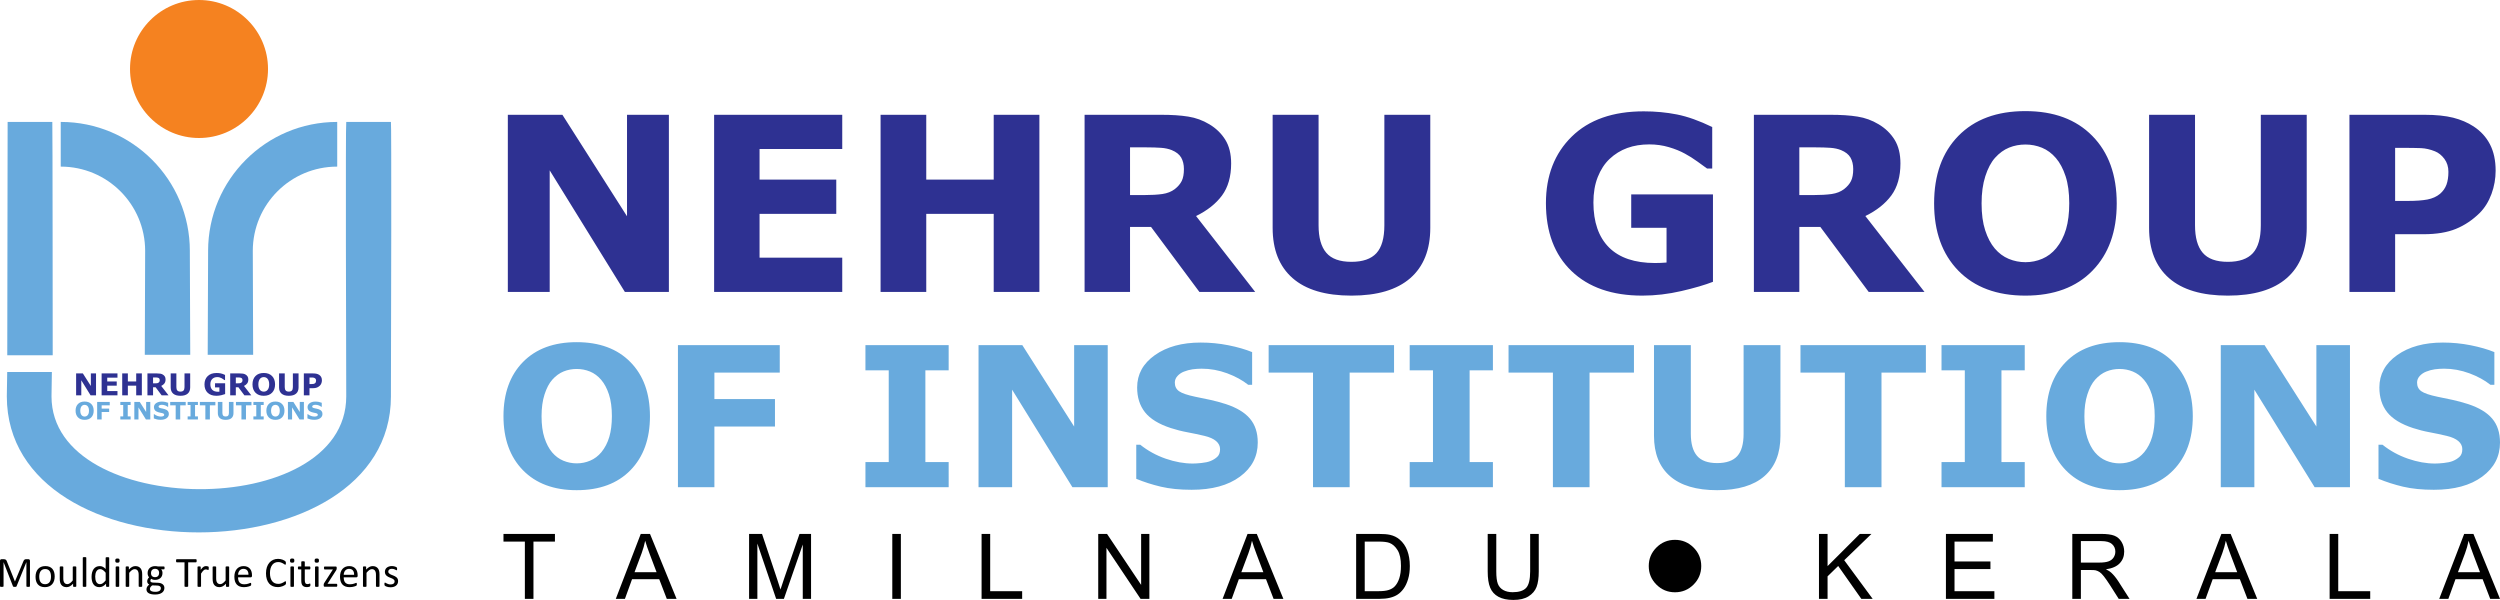 <?xml version="1.0" encoding="utf-8"?>
<!-- Generator: Adobe Illustrator 16.0.0, SVG Export Plug-In . SVG Version: 6.00 Build 0)  -->
<!DOCTYPE svg PUBLIC "-//W3C//DTD SVG 1.1//EN" "http://www.w3.org/Graphics/SVG/1.1/DTD/svg11.dtd">
<svg version="1.1" id="Layer_1" xmlns="http://www.w3.org/2000/svg" xmlns:xlink="http://www.w3.org/1999/xlink" x="0px" y="0px"
	 width="965.959px" height="231.808px" viewBox="0 0 965.959 231.808" enable-background="new 0 0 965.959 231.808"
	 xml:space="preserve">
<g>
	<defs>
		<rect id="SVGID_1_" width="965.959" height="231.808"/>
	</defs>
	<clipPath id="SVGID_2_">
		<use xlink:href="#SVGID_1_"  overflow="visible"/>
	</clipPath>
	<path clip-path="url(#SVGID_2_)" d="M153.817,224.516c0,0.382-0.071,0.723-0.212,1.02c-0.142,0.298-0.343,0.55-0.603,0.754
		c-0.257,0.205-0.568,0.359-0.928,0.464c-0.359,0.105-0.752,0.158-1.185,0.158c-0.263,0-0.518-0.021-0.759-0.062
		c-0.24-0.042-0.455-0.097-0.644-0.157c-0.193-0.063-0.354-0.131-0.487-0.198c-0.13-0.072-0.229-0.133-0.289-0.188
		c-0.062-0.058-0.104-0.134-0.133-0.231c-0.028-0.1-0.042-0.236-0.042-0.408c0-0.104,0.006-0.192,0.017-0.265
		c0.011-0.072,0.025-0.129,0.042-0.174s0.04-0.075,0.071-0.097c0.028-0.019,0.065-0.027,0.102-0.027
		c0.062,0,0.153,0.036,0.272,0.113c0.118,0.072,0.263,0.154,0.438,0.242c0.173,0.088,0.379,0.17,0.617,0.243
		c0.237,0.078,0.512,0.114,0.82,0.114c0.232,0,0.442-0.026,0.631-0.073c0.187-0.051,0.351-0.125,0.489-0.222
		c0.136-0.096,0.244-0.22,0.318-0.366c0.076-0.151,0.113-0.329,0.113-0.533c0-0.21-0.054-0.387-0.162-0.528
		c-0.107-0.145-0.251-0.271-0.427-0.383c-0.178-0.11-0.376-0.21-0.597-0.294c-0.22-0.085-0.45-0.175-0.685-0.269
		c-0.234-0.096-0.464-0.2-0.687-0.32c-0.223-0.119-0.424-0.262-0.6-0.436c-0.178-0.172-0.319-0.376-0.427-0.613
		c-0.107-0.238-0.161-0.521-0.161-0.854c0-0.291,0.057-0.571,0.17-0.841c0.113-0.268,0.283-0.504,0.509-0.705
		c0.226-0.2,0.509-0.361,0.849-0.482c0.339-0.121,0.738-0.186,1.191-0.186c0.198,0,0.396,0.018,0.596,0.053
		c0.199,0.03,0.377,0.072,0.538,0.124c0.161,0.048,0.297,0.103,0.41,0.161c0.114,0.057,0.198,0.108,0.258,0.153
		c0.056,0.044,0.096,0.082,0.116,0.116c0.02,0.033,0.034,0.07,0.042,0.112c0.009,0.04,0.014,0.091,0.023,0.152
		c0.008,0.06,0.014,0.137,0.014,0.225c0,0.094-0.006,0.175-0.014,0.243c-0.009,0.07-0.02,0.127-0.04,0.17
		c-0.02,0.045-0.042,0.075-0.071,0.097c-0.028,0.019-0.059,0.027-0.09,0.027c-0.051,0-0.122-0.027-0.218-0.091
		c-0.093-0.059-0.215-0.125-0.362-0.195c-0.15-0.066-0.325-0.133-0.529-0.194c-0.201-0.06-0.43-0.092-0.69-0.092
		c-0.232,0-0.436,0.026-0.614,0.08c-0.176,0.054-0.323,0.127-0.436,0.224c-0.113,0.095-0.198,0.212-0.258,0.345
		c-0.056,0.134-0.084,0.275-0.084,0.431c0,0.215,0.054,0.396,0.164,0.543c0.11,0.146,0.254,0.273,0.433,0.385
		c0.175,0.11,0.376,0.21,0.602,0.299c0.229,0.088,0.459,0.18,0.693,0.272c0.235,0.097,0.467,0.201,0.696,0.316
		c0.23,0.117,0.433,0.254,0.611,0.421c0.176,0.167,0.317,0.365,0.425,0.598C153.76,223.918,153.817,224.198,153.817,224.516"/>
	<path clip-path="url(#SVGID_2_)" d="M110.5,225.206c0,0.087-0.003,0.163-0.009,0.229c-0.006,0.065-0.014,0.125-0.028,0.171
		c-0.014,0.052-0.031,0.097-0.053,0.134c-0.023,0.037-0.062,0.087-0.115,0.14c-0.056,0.056-0.172,0.138-0.346,0.25
		c-0.177,0.113-0.393,0.224-0.654,0.332c-0.261,0.104-0.559,0.196-0.896,0.268c-0.337,0.077-0.708,0.113-1.106,0.113
		c-0.694,0-1.317-0.116-1.873-0.345c-0.556-0.23-1.03-0.57-1.424-1.021c-0.39-0.452-0.693-1.005-0.904-1.668
		c-0.21-0.66-0.317-1.42-0.317-2.283c0-0.882,0.115-1.668,0.342-2.359s0.548-1.275,0.958-1.756c0.413-0.48,0.904-0.847,1.477-1.1
		c0.573-0.252,1.208-0.378,1.904-0.378c0.309,0,0.606,0.029,0.898,0.087c0.29,0.058,0.559,0.128,0.806,0.218
		c0.247,0.089,0.466,0.19,0.657,0.306c0.191,0.115,0.326,0.211,0.399,0.283c0.073,0.071,0.123,0.13,0.143,0.169
		c0.023,0.039,0.042,0.084,0.054,0.135c0.014,0.053,0.025,0.115,0.033,0.184c0.009,0.074,0.015,0.158,0.015,0.258
		c0,0.108-0.006,0.2-0.017,0.279c-0.012,0.076-0.029,0.141-0.051,0.194c-0.022,0.051-0.048,0.09-0.079,0.115
		c-0.031,0.022-0.067,0.037-0.109,0.037c-0.079,0-0.185-0.055-0.323-0.16c-0.135-0.107-0.312-0.227-0.531-0.354
		c-0.216-0.129-0.477-0.248-0.789-0.354c-0.309-0.106-0.679-0.16-1.115-0.16c-0.471,0-0.901,0.093-1.286,0.284
		c-0.387,0.187-0.718,0.465-0.991,0.833c-0.275,0.366-0.489,0.816-0.637,1.345c-0.152,0.528-0.228,1.135-0.228,1.815
		c0,0.673,0.073,1.271,0.219,1.786c0.143,0.521,0.354,0.952,0.624,1.303c0.272,0.348,0.606,0.61,0.999,0.788
		c0.396,0.18,0.842,0.27,1.342,0.27c0.422,0,0.792-0.053,1.107-0.158c0.314-0.103,0.584-0.221,0.805-0.35
		c0.222-0.13,0.405-0.245,0.548-0.351c0.143-0.102,0.256-0.155,0.337-0.155c0.039,0,0.07,0.009,0.099,0.024
		c0.028,0.018,0.05,0.047,0.067,0.097c0.014,0.045,0.028,0.109,0.036,0.192C110.497,224.975,110.5,225.08,110.5,225.206
		 M95.999,222.081c0.017-0.713-0.14-1.275-0.474-1.681c-0.332-0.405-0.823-0.607-1.475-0.607c-0.337,0-0.629,0.063-0.881,0.188
		c-0.253,0.124-0.463,0.292-0.632,0.5c-0.171,0.208-0.303,0.454-0.396,0.729c-0.093,0.278-0.146,0.565-0.158,0.87H95.999z
		 M97.364,222.48c0,0.214-0.054,0.37-0.16,0.459c-0.107,0.089-0.228,0.136-0.365,0.136h-4.856c0,0.413,0.043,0.779,0.124,1.11
		c0.082,0.33,0.22,0.61,0.413,0.847c0.191,0.235,0.441,0.419,0.747,0.545c0.309,0.126,0.682,0.188,1.129,0.188
		c0.351,0,0.662-0.029,0.938-0.087c0.272-0.056,0.511-0.121,0.71-0.195c0.2-0.068,0.365-0.133,0.494-0.189
		c0.129-0.06,0.225-0.087,0.292-0.087c0.037,0,0.073,0.009,0.102,0.027c0.03,0.021,0.053,0.049,0.069,0.089
		c0.018,0.037,0.031,0.092,0.04,0.157c0.006,0.069,0.011,0.153,0.011,0.25c0,0.074-0.002,0.137-0.008,0.188
		c-0.006,0.053-0.012,0.098-0.02,0.14c-0.008,0.042-0.023,0.079-0.042,0.112c-0.02,0.032-0.045,0.063-0.073,0.093
		c-0.031,0.031-0.121,0.082-0.27,0.149c-0.146,0.065-0.34,0.135-0.575,0.2c-0.236,0.066-0.508,0.124-0.817,0.179
		c-0.309,0.05-0.641,0.079-0.992,0.079c-0.609,0-1.143-0.088-1.6-0.258c-0.458-0.171-0.842-0.424-1.157-0.758
		c-0.311-0.334-0.547-0.752-0.708-1.257c-0.157-0.505-0.238-1.092-0.238-1.76c0-0.635,0.084-1.208,0.247-1.716
		c0.165-0.506,0.402-0.938,0.713-1.292c0.309-0.354,0.683-0.623,1.123-0.814c0.438-0.188,0.93-0.285,1.472-0.285
		c0.581,0,1.075,0.095,1.485,0.282c0.407,0.186,0.744,0.438,1.008,0.753c0.264,0.314,0.455,0.686,0.579,1.109
		c0.123,0.426,0.185,0.878,0.185,1.359V222.48z M88.539,226.505c0,0.043-0.009,0.082-0.029,0.11
		c-0.019,0.028-0.053,0.056-0.104,0.077c-0.047,0.023-0.112,0.039-0.193,0.052c-0.079,0.011-0.177,0.017-0.292,0.017
		c-0.127,0-0.228-0.006-0.31-0.017c-0.078-0.013-0.14-0.028-0.187-0.052c-0.048-0.021-0.079-0.049-0.096-0.077
		c-0.014-0.028-0.023-0.067-0.023-0.11v-0.981c-0.423,0.469-0.839,0.808-1.252,1.021c-0.409,0.216-0.828,0.323-1.249,0.323
		c-0.494,0-0.91-0.085-1.247-0.247c-0.337-0.166-0.609-0.39-0.817-0.671c-0.211-0.284-0.359-0.613-0.45-0.989
		c-0.089-0.373-0.134-0.831-0.134-1.367v-4.493c0-0.045,0.008-0.083,0.028-0.111s0.056-0.058,0.109-0.082
		c0.057-0.025,0.127-0.039,0.217-0.049c0.087-0.008,0.197-0.014,0.328-0.014c0.132,0,0.242,0.006,0.329,0.014
		c0.087,0.01,0.157,0.023,0.21,0.049c0.051,0.024,0.087,0.054,0.11,0.082s0.034,0.066,0.034,0.111v4.311
		c0,0.433,0.031,0.779,0.095,1.042c0.062,0.261,0.157,0.481,0.286,0.665c0.13,0.186,0.292,0.324,0.489,0.427
		c0.199,0.103,0.429,0.155,0.693,0.155c0.34,0,0.677-0.121,1.014-0.363c0.34-0.241,0.697-0.595,1.076-1.063v-5.174
		c0-0.045,0.008-0.083,0.028-0.111c0.019-0.028,0.056-0.058,0.112-0.082c0.054-0.025,0.124-0.039,0.208-0.049
		c0.084-0.008,0.196-0.014,0.334-0.014c0.132,0,0.241,0.006,0.329,0.014c0.086,0.01,0.157,0.023,0.205,0.049
		c0.05,0.024,0.086,0.054,0.112,0.082c0.025,0.028,0.037,0.066,0.037,0.111V226.505z M80.648,219.587
		c0,0.12-0.003,0.221-0.008,0.303c-0.006,0.084-0.018,0.149-0.031,0.194c-0.017,0.047-0.04,0.081-0.062,0.104
		c-0.025,0.027-0.059,0.037-0.104,0.037s-0.098-0.01-0.16-0.037c-0.064-0.023-0.135-0.046-0.214-0.071
		c-0.081-0.025-0.168-0.049-0.266-0.07c-0.101-0.023-0.208-0.034-0.323-0.034c-0.138,0-0.27,0.029-0.402,0.084
		c-0.132,0.053-0.272,0.145-0.415,0.271c-0.146,0.126-0.298,0.294-0.458,0.502c-0.157,0.208-0.334,0.463-0.525,0.764v4.871
		c0,0.043-0.011,0.082-0.033,0.11c-0.023,0.028-0.06,0.056-0.107,0.077c-0.051,0.023-0.118,0.039-0.206,0.052
		c-0.089,0.011-0.201,0.017-0.339,0.017c-0.129,0-0.239-0.006-0.329-0.017c-0.087-0.013-0.157-0.028-0.208-0.052
		c-0.053-0.021-0.089-0.049-0.106-0.077c-0.02-0.028-0.031-0.067-0.031-0.11v-7.404c0-0.045,0.009-0.083,0.025-0.111
		c0.017-0.028,0.051-0.058,0.098-0.082c0.051-0.025,0.113-0.039,0.191-0.049c0.076-0.008,0.177-0.014,0.304-0.014
		c0.12,0,0.221,0.006,0.3,0.014c0.079,0.01,0.141,0.023,0.185,0.049c0.042,0.024,0.076,0.054,0.096,0.082
		c0.017,0.028,0.028,0.066,0.028,0.111v1.078c0.202-0.298,0.393-0.539,0.57-0.724c0.18-0.188,0.348-0.335,0.508-0.441
		c0.158-0.106,0.315-0.18,0.472-0.222c0.157-0.039,0.315-0.063,0.472-0.063c0.073,0,0.154,0.006,0.244,0.016
		c0.09,0.009,0.186,0.022,0.283,0.045c0.099,0.021,0.189,0.045,0.268,0.073c0.081,0.027,0.137,0.056,0.168,0.08
		c0.034,0.029,0.056,0.055,0.067,0.078c0.011,0.027,0.02,0.058,0.028,0.098c0.009,0.039,0.014,0.095,0.017,0.168
		C80.648,219.358,80.648,219.46,80.648,219.587 M75.984,216.675c0,0.103-0.005,0.194-0.017,0.268
		c-0.011,0.079-0.028,0.143-0.053,0.188c-0.025,0.047-0.056,0.081-0.09,0.103c-0.037,0.023-0.076,0.034-0.12,0.034H72.71v9.23
		c0,0.042-0.011,0.082-0.034,0.113c-0.022,0.033-0.059,0.061-0.115,0.079c-0.053,0.021-0.126,0.035-0.216,0.05
		c-0.093,0.014-0.205,0.021-0.342,0.021c-0.132,0-0.245-0.008-0.338-0.021c-0.092-0.015-0.168-0.028-0.221-0.05
		c-0.057-0.019-0.093-0.046-0.115-0.079c-0.023-0.031-0.034-0.071-0.034-0.113v-9.23h-2.993c-0.045,0-0.084-0.011-0.121-0.034
		c-0.037-0.021-0.065-0.056-0.087-0.103c-0.02-0.045-0.04-0.108-0.053-0.188c-0.015-0.073-0.02-0.165-0.02-0.268
		c0-0.104,0.005-0.198,0.02-0.277c0.013-0.081,0.033-0.144,0.053-0.191c0.022-0.051,0.05-0.084,0.087-0.107
		c0.037-0.021,0.076-0.035,0.121-0.035h7.402c0.044,0,0.083,0.014,0.12,0.035c0.034,0.023,0.065,0.057,0.09,0.107
		c0.025,0.048,0.042,0.11,0.053,0.191C75.979,216.477,75.984,216.572,75.984,216.675 M62.166,227.252
		c0-0.318-0.132-0.563-0.39-0.735c-0.261-0.172-0.615-0.264-1.059-0.274l-1.917-0.065c-0.174,0.134-0.318,0.266-0.43,0.389
		c-0.113,0.124-0.203,0.242-0.27,0.355c-0.064,0.113-0.109,0.222-0.135,0.331c-0.025,0.108-0.036,0.222-0.036,0.337
		c0,0.357,0.18,0.629,0.542,0.811c0.362,0.185,0.868,0.276,1.513,0.276c0.413,0,0.755-0.039,1.034-0.118
		c0.278-0.082,0.5-0.185,0.671-0.316c0.168-0.134,0.292-0.284,0.365-0.452C62.127,227.618,62.166,227.44,62.166,227.252
		 M61.484,221.387c0-0.503-0.141-0.896-0.416-1.18c-0.278-0.284-0.671-0.424-1.182-0.424c-0.264,0-0.492,0.045-0.685,0.132
		c-0.197,0.087-0.357,0.208-0.486,0.36c-0.129,0.156-0.225,0.332-0.289,0.532c-0.062,0.2-0.095,0.41-0.095,0.628
		c0,0.49,0.14,0.874,0.415,1.153c0.278,0.28,0.665,0.42,1.165,0.42c0.27,0,0.503-0.042,0.7-0.128
		c0.196-0.085,0.359-0.203,0.488-0.355c0.129-0.147,0.225-0.321,0.289-0.521C61.45,221.808,61.484,221.602,61.484,221.387
		 M63.604,219.437c0,0.194-0.025,0.331-0.076,0.416c-0.053,0.084-0.121,0.128-0.202,0.128h-1.062
		c0.191,0.198,0.326,0.413,0.402,0.653c0.078,0.239,0.115,0.488,0.115,0.747c0,0.427-0.067,0.805-0.205,1.134
		c-0.137,0.329-0.331,0.607-0.587,0.834c-0.255,0.229-0.558,0.402-0.91,0.523c-0.351,0.12-0.741,0.182-1.168,0.182
		c-0.3,0-0.59-0.039-0.859-0.121c-0.272-0.079-0.483-0.179-0.629-0.3c-0.098,0.097-0.18,0.211-0.244,0.337
		c-0.062,0.126-0.093,0.273-0.093,0.438c0,0.19,0.088,0.351,0.267,0.477c0.176,0.126,0.415,0.194,0.71,0.205l1.935,0.082
		c0.368,0.011,0.705,0.061,1.011,0.151c0.306,0.093,0.572,0.22,0.797,0.388s0.401,0.374,0.528,0.617
		c0.127,0.245,0.188,0.527,0.188,0.851c0,0.339-0.07,0.663-0.213,0.971s-0.362,0.576-0.654,0.811
		c-0.295,0.231-0.668,0.418-1.123,0.553c-0.456,0.131-0.992,0.199-1.612,0.199c-0.599,0-1.106-0.05-1.528-0.152
		c-0.418-0.101-0.764-0.237-1.03-0.416c-0.27-0.173-0.464-0.384-0.584-0.628c-0.121-0.245-0.183-0.508-0.183-0.794
		c0-0.18,0.023-0.356,0.067-0.525c0.043-0.173,0.11-0.331,0.2-0.485c0.092-0.155,0.205-0.301,0.34-0.442
		c0.132-0.14,0.289-0.276,0.463-0.416c-0.27-0.136-0.466-0.308-0.595-0.516c-0.129-0.207-0.194-0.437-0.194-0.677
		c0-0.333,0.067-0.633,0.205-0.896c0.138-0.264,0.308-0.5,0.511-0.708c-0.171-0.203-0.306-0.432-0.404-0.685
		c-0.099-0.255-0.149-0.564-0.149-0.926c0-0.424,0.073-0.803,0.216-1.137c0.14-0.334,0.34-0.617,0.592-0.847
		c0.25-0.231,0.554-0.407,0.907-0.531c0.354-0.123,0.742-0.185,1.157-0.185c0.225,0,0.435,0.011,0.629,0.036
		c0.194,0.025,0.377,0.059,0.548,0.104h2.238c0.092,0,0.163,0.044,0.208,0.133C63.581,219.113,63.604,219.252,63.604,219.437
		 M54.944,226.505c0,0.043-0.011,0.082-0.034,0.11c-0.022,0.028-0.056,0.056-0.106,0.077c-0.051,0.023-0.118,0.039-0.205,0.052
		c-0.09,0.011-0.2,0.017-0.329,0.017c-0.137,0-0.25-0.006-0.34-0.017c-0.087-0.013-0.154-0.028-0.205-0.052
		c-0.048-0.021-0.084-0.049-0.106-0.077c-0.023-0.028-0.034-0.067-0.034-0.11v-4.335c0-0.424-0.031-0.764-0.098-1.021
		c-0.065-0.257-0.16-0.479-0.287-0.669c-0.126-0.184-0.289-0.328-0.492-0.425c-0.199-0.099-0.429-0.148-0.693-0.148
		c-0.339,0-0.679,0.119-1.019,0.36c-0.343,0.242-0.699,0.597-1.07,1.063v5.175c0,0.043-0.012,0.082-0.034,0.11
		s-0.058,0.056-0.106,0.077c-0.051,0.023-0.118,0.039-0.205,0.052c-0.09,0.011-0.203,0.017-0.34,0.017
		c-0.129,0-0.239-0.006-0.329-0.017c-0.087-0.013-0.157-0.028-0.207-0.052c-0.054-0.021-0.09-0.049-0.107-0.077
		c-0.02-0.028-0.031-0.067-0.031-0.11v-7.404c0-0.045,0.008-0.083,0.025-0.111s0.051-0.058,0.099-0.082
		c0.05-0.025,0.112-0.039,0.191-0.049c0.075-0.008,0.176-0.014,0.303-0.014c0.121,0,0.222,0.006,0.3,0.014
		c0.079,0.01,0.141,0.023,0.186,0.049c0.042,0.024,0.075,0.054,0.095,0.082c0.017,0.028,0.028,0.066,0.028,0.111v0.98
		c0.415-0.466,0.831-0.811,1.247-1.025c0.413-0.216,0.831-0.327,1.252-0.327c0.494,0,0.91,0.085,1.247,0.253
		c0.337,0.165,0.612,0.392,0.82,0.668c0.208,0.282,0.356,0.61,0.446,0.984c0.093,0.376,0.138,0.828,0.138,1.354V226.505z
		 M46.214,216.599c0,0.32-0.059,0.536-0.18,0.651s-0.342,0.172-0.665,0.172c-0.32,0-0.537-0.057-0.654-0.169
		c-0.118-0.112-0.178-0.323-0.178-0.637c0-0.318,0.06-0.534,0.18-0.649c0.121-0.116,0.343-0.174,0.666-0.174
		c0.32,0,0.536,0.056,0.654,0.169C46.155,216.075,46.214,216.288,46.214,216.599 M46.06,226.505c0,0.043-0.012,0.082-0.034,0.11
		s-0.059,0.056-0.107,0.077c-0.05,0.023-0.118,0.039-0.205,0.052c-0.09,0.011-0.202,0.017-0.34,0.017
		c-0.129,0-0.238-0.006-0.328-0.017c-0.087-0.013-0.158-0.028-0.208-0.052c-0.053-0.021-0.09-0.049-0.107-0.077
		c-0.02-0.028-0.031-0.067-0.031-0.11v-7.404c0-0.04,0.011-0.074,0.031-0.106c0.017-0.033,0.054-0.063,0.107-0.081
		c0.05-0.023,0.121-0.04,0.208-0.051c0.09-0.012,0.199-0.018,0.328-0.018c0.138,0,0.25,0.006,0.34,0.018
		c0.087,0.011,0.155,0.027,0.205,0.051c0.048,0.019,0.085,0.048,0.107,0.081c0.022,0.032,0.034,0.066,0.034,0.106V226.505z
		 M40.829,221.297c-0.369-0.455-0.725-0.801-1.067-1.039c-0.344-0.24-0.7-0.361-1.073-0.361c-0.346,0-0.641,0.084-0.879,0.247
		c-0.242,0.166-0.438,0.382-0.59,0.653c-0.152,0.266-0.261,0.573-0.328,0.913c-0.07,0.339-0.104,0.684-0.104,1.036
		c0,0.373,0.028,0.736,0.087,1.095c0.056,0.353,0.157,0.671,0.3,0.949c0.143,0.276,0.332,0.499,0.567,0.665
		c0.236,0.169,0.534,0.253,0.888,0.253c0.182,0,0.356-0.025,0.525-0.076c0.165-0.048,0.337-0.132,0.514-0.247
		c0.174-0.116,0.359-0.264,0.55-0.448c0.191-0.184,0.396-0.409,0.61-0.678V221.297z M42.193,226.505
		c0,0.043-0.008,0.082-0.028,0.116c-0.019,0.028-0.054,0.059-0.099,0.078c-0.047,0.017-0.109,0.032-0.185,0.045
		c-0.078,0.011-0.171,0.017-0.281,0.017c-0.115,0-0.21-0.006-0.286-0.017c-0.079-0.013-0.14-0.028-0.191-0.045
		c-0.048-0.02-0.084-0.05-0.106-0.078c-0.023-0.034-0.034-0.073-0.034-0.116v-0.981c-0.388,0.427-0.792,0.753-1.213,0.99
		c-0.419,0.236-0.879,0.354-1.376,0.354c-0.545,0-1.008-0.107-1.393-0.317c-0.382-0.211-0.693-0.498-0.932-0.858
		c-0.239-0.357-0.413-0.779-0.522-1.265c-0.11-0.487-0.166-0.997-0.166-1.535c0-0.636,0.07-1.212,0.205-1.722
		c0.137-0.514,0.343-0.953,0.609-1.313c0.27-0.36,0.604-0.639,1-0.837c0.399-0.192,0.856-0.292,1.378-0.292
		c0.433,0,0.829,0.098,1.189,0.285c0.359,0.191,0.715,0.468,1.067,0.837v-4.305c0-0.036,0.008-0.073,0.027-0.111
		c0.02-0.036,0.056-0.063,0.113-0.081c0.053-0.019,0.123-0.037,0.207-0.05c0.085-0.014,0.194-0.019,0.326-0.019
		c0.137,0,0.25,0.005,0.337,0.019c0.087,0.013,0.157,0.031,0.205,0.05c0.051,0.019,0.087,0.045,0.113,0.081
		c0.024,0.038,0.036,0.075,0.036,0.111V226.505z M33.342,226.505c0,0.043-0.011,0.082-0.033,0.11
		c-0.023,0.028-0.059,0.056-0.107,0.077c-0.051,0.023-0.118,0.039-0.205,0.052c-0.09,0.011-0.202,0.017-0.34,0.017
		c-0.129,0-0.238-0.006-0.328-0.017c-0.087-0.013-0.158-0.028-0.208-0.052c-0.053-0.021-0.09-0.049-0.107-0.077
		c-0.02-0.028-0.031-0.067-0.031-0.11v-10.99c0-0.045,0.011-0.084,0.031-0.116c0.017-0.031,0.054-0.061,0.107-0.084
		c0.05-0.019,0.121-0.037,0.208-0.047c0.09-0.011,0.199-0.017,0.328-0.017c0.138,0,0.25,0.006,0.34,0.017
		c0.087,0.01,0.154,0.028,0.205,0.047c0.048,0.023,0.084,0.053,0.107,0.084c0.022,0.032,0.033,0.071,0.033,0.116V226.505z
		 M29.476,226.505c0,0.043-0.009,0.082-0.028,0.11c-0.02,0.028-0.054,0.056-0.104,0.077c-0.048,0.023-0.112,0.039-0.194,0.052
		c-0.079,0.011-0.177,0.017-0.292,0.017c-0.126,0-0.227-0.006-0.309-0.017c-0.079-0.013-0.14-0.028-0.188-0.052
		c-0.048-0.021-0.079-0.049-0.095-0.077c-0.014-0.028-0.023-0.067-0.023-0.11v-0.981c-0.424,0.469-0.839,0.808-1.252,1.021
		c-0.41,0.216-0.829,0.323-1.25,0.323c-0.494,0-0.909-0.085-1.246-0.247c-0.338-0.166-0.61-0.39-0.818-0.671
		c-0.21-0.284-0.359-0.613-0.449-0.989c-0.09-0.373-0.135-0.831-0.135-1.367v-4.493c0-0.045,0.009-0.083,0.028-0.111
		c0.02-0.028,0.057-0.058,0.11-0.082c0.056-0.025,0.126-0.039,0.216-0.049c0.087-0.008,0.197-0.014,0.329-0.014
		c0.132,0,0.241,0.006,0.328,0.014c0.087,0.01,0.158,0.023,0.211,0.049c0.05,0.024,0.087,0.054,0.109,0.082
		c0.023,0.028,0.034,0.066,0.034,0.111v4.311c0,0.433,0.031,0.779,0.096,1.042c0.061,0.261,0.157,0.481,0.286,0.665
		c0.129,0.186,0.292,0.324,0.488,0.427c0.199,0.103,0.43,0.155,0.694,0.155c0.34,0,0.677-0.121,1.013-0.363
		c0.34-0.241,0.697-0.595,1.076-1.063v-5.174c0-0.045,0.008-0.083,0.028-0.111c0.019-0.028,0.056-0.058,0.113-0.082
		c0.053-0.025,0.123-0.039,0.207-0.049c0.085-0.008,0.197-0.014,0.335-0.014c0.131,0,0.241,0.006,0.328,0.014
		c0.087,0.01,0.157,0.023,0.205,0.049c0.05,0.024,0.087,0.054,0.112,0.082c0.026,0.028,0.037,0.066,0.037,0.111V226.505z
		 M19.704,222.809c0-0.396-0.039-0.776-0.112-1.133c-0.073-0.358-0.197-0.668-0.365-0.938c-0.172-0.27-0.402-0.48-0.691-0.639
		c-0.292-0.158-0.654-0.234-1.087-0.234c-0.401,0-0.744,0.071-1.033,0.216c-0.287,0.14-0.525,0.342-0.711,0.604
		c-0.188,0.262-0.325,0.57-0.415,0.925c-0.09,0.357-0.135,0.744-0.135,1.168c0,0.405,0.036,0.787,0.11,1.145
		c0.073,0.355,0.196,0.668,0.37,0.931c0.172,0.269,0.405,0.479,0.694,0.637c0.292,0.155,0.654,0.232,1.086,0.232
		c0.396,0,0.739-0.071,1.028-0.213c0.293-0.144,0.531-0.343,0.716-0.601c0.188-0.258,0.326-0.565,0.413-0.921
		C19.659,223.63,19.704,223.241,19.704,222.809 M21.133,222.72c0,0.604-0.078,1.16-0.238,1.665
		c-0.158,0.508-0.396,0.947-0.711,1.315c-0.314,0.366-0.71,0.652-1.185,0.858c-0.475,0.205-1.025,0.31-1.648,0.31
		c-0.609,0-1.14-0.095-1.592-0.273s-0.831-0.445-1.132-0.789c-0.3-0.345-0.525-0.766-0.674-1.26
		c-0.149-0.492-0.221-1.053-0.221-1.677c0-0.604,0.078-1.159,0.232-1.665c0.158-0.508,0.394-0.946,0.708-1.314
		c0.315-0.369,0.71-0.65,1.182-0.854c0.472-0.205,1.022-0.308,1.651-0.308c0.61,0,1.141,0.09,1.593,0.274
		c0.452,0.179,0.831,0.443,1.131,0.789c0.303,0.345,0.528,0.766,0.68,1.258C21.06,221.544,21.133,222.1,21.133,222.72
		 M11.575,226.498c0,0.042-0.011,0.082-0.034,0.113c-0.022,0.033-0.059,0.061-0.114,0.079c-0.054,0.021-0.124,0.035-0.209,0.05
		c-0.087,0.014-0.196,0.021-0.334,0.021c-0.126,0-0.236-0.008-0.325-0.021c-0.09-0.015-0.16-0.028-0.214-0.05
		c-0.053-0.019-0.09-0.046-0.112-0.079c-0.02-0.031-0.031-0.071-0.031-0.113v-9.272h-0.017l-3.793,9.313
		c-0.017,0.039-0.04,0.07-0.071,0.101c-0.028,0.025-0.073,0.049-0.129,0.07c-0.059,0.017-0.126,0.031-0.207,0.039
		c-0.079,0.008-0.175,0.014-0.284,0.014c-0.115,0-0.214-0.006-0.295-0.017c-0.084-0.013-0.152-0.028-0.208-0.045
		c-0.053-0.02-0.096-0.047-0.126-0.07c-0.031-0.028-0.051-0.061-0.062-0.092l-3.627-9.313H1.374v9.272
		c0,0.042-0.011,0.082-0.034,0.113c-0.02,0.033-0.059,0.061-0.115,0.079c-0.054,0.021-0.124,0.035-0.213,0.05
		c-0.088,0.014-0.2,0.021-0.338,0.021c-0.131,0-0.241-0.008-0.328-0.021c-0.087-0.015-0.157-0.028-0.211-0.05
		c-0.05-0.019-0.086-0.046-0.106-0.079C0.009,226.58,0,226.54,0,226.498v-9.791c0-0.231,0.06-0.396,0.18-0.492
		c0.121-0.098,0.256-0.15,0.405-0.15h0.856c0.174,0,0.329,0.019,0.461,0.053c0.132,0.029,0.247,0.084,0.345,0.152
		c0.098,0.074,0.18,0.164,0.247,0.274c0.065,0.107,0.124,0.238,0.171,0.387l3.086,7.708H5.79L9,216.954
		c0.059-0.163,0.126-0.306,0.197-0.418c0.073-0.116,0.151-0.209,0.236-0.276c0.084-0.071,0.179-0.117,0.283-0.15
		c0.104-0.028,0.225-0.045,0.362-0.045h0.896c0.082,0,0.16,0.014,0.236,0.037c0.073,0.026,0.135,0.066,0.188,0.116
		c0.053,0.052,0.095,0.118,0.126,0.197c0.034,0.081,0.051,0.177,0.051,0.292V226.498z"/>
	<path clip-path="url(#SVGID_2_)" d="M146.63,226.505c0,0.042-0.012,0.082-0.034,0.109c-0.023,0.03-0.056,0.057-0.107,0.078
		c-0.05,0.023-0.118,0.041-0.205,0.051c-0.09,0.012-0.2,0.018-0.328,0.018c-0.138,0-0.25-0.006-0.34-0.018
		c-0.087-0.01-0.155-0.027-0.205-0.051c-0.048-0.021-0.084-0.048-0.107-0.078c-0.022-0.027-0.034-0.067-0.034-0.109v-4.335
		c0-0.424-0.031-0.765-0.098-1.02c-0.065-0.259-0.16-0.48-0.286-0.668c-0.127-0.186-0.29-0.329-0.492-0.427
		c-0.199-0.099-0.429-0.149-0.693-0.149c-0.34,0-0.68,0.121-1.02,0.362c-0.342,0.241-0.699,0.595-1.069,1.062v5.175
		c0,0.042-0.012,0.082-0.034,0.109c-0.022,0.03-0.059,0.057-0.107,0.078c-0.05,0.023-0.118,0.041-0.205,0.051
		c-0.089,0.012-0.202,0.018-0.339,0.018c-0.129,0-0.239-0.006-0.329-0.018c-0.087-0.01-0.157-0.027-0.208-0.051
		c-0.053-0.021-0.089-0.048-0.106-0.078c-0.02-0.027-0.031-0.067-0.031-0.109v-7.404c0-0.045,0.008-0.082,0.025-0.112
		c0.017-0.028,0.05-0.057,0.098-0.082c0.051-0.024,0.113-0.039,0.191-0.048c0.076-0.008,0.177-0.014,0.303-0.014
		c0.121,0,0.222,0.006,0.301,0.014c0.078,0.009,0.14,0.023,0.185,0.048c0.042,0.025,0.076,0.054,0.096,0.082
		c0.016,0.03,0.028,0.067,0.028,0.112v0.98c0.415-0.467,0.831-0.809,1.246-1.025c0.413-0.216,0.832-0.325,1.253-0.325
		c0.494,0,0.91,0.085,1.246,0.253c0.337,0.165,0.612,0.39,0.82,0.667c0.208,0.281,0.357,0.609,0.447,0.983
		c0.093,0.376,0.138,0.828,0.138,1.353V226.505z M136.824,222.081c0.017-0.714-0.14-1.275-0.475-1.68
		c-0.331-0.407-0.822-0.609-1.474-0.609c-0.337,0-0.629,0.065-0.881,0.191c-0.253,0.124-0.464,0.292-0.632,0.5
		c-0.172,0.208-0.304,0.451-0.396,0.728c-0.093,0.277-0.146,0.565-0.157,0.87H136.824z M138.188,222.482
		c0,0.213-0.053,0.367-0.159,0.458c-0.107,0.089-0.228,0.134-0.365,0.134h-4.855c0,0.413,0.042,0.782,0.123,1.112
		c0.082,0.329,0.219,0.609,0.413,0.845c0.191,0.236,0.441,0.418,0.747,0.545c0.309,0.126,0.682,0.188,1.129,0.188
		c0.351,0,0.662-0.028,0.938-0.087c0.272-0.056,0.51-0.121,0.71-0.193c0.199-0.07,0.365-0.135,0.494-0.191
		c0.129-0.059,0.225-0.087,0.292-0.087c0.037,0,0.073,0.009,0.101,0.028c0.031,0.02,0.053,0.047,0.07,0.087
		c0.017,0.039,0.031,0.093,0.04,0.16c0.005,0.067,0.011,0.151,0.011,0.25c0,0.072-0.003,0.134-0.008,0.185
		c-0.006,0.054-0.012,0.099-0.02,0.141c-0.009,0.042-0.023,0.079-0.042,0.112c-0.02,0.03-0.045,0.065-0.073,0.093
		c-0.031,0.031-0.121,0.082-0.27,0.148c-0.146,0.067-0.339,0.135-0.575,0.202c-0.236,0.065-0.509,0.123-0.818,0.178
		c-0.308,0.05-0.64,0.078-0.991,0.078c-0.609,0-1.142-0.088-1.6-0.256c-0.458-0.17-0.843-0.423-1.157-0.757
		c-0.312-0.335-0.548-0.754-0.708-1.259c-0.157-0.506-0.239-1.092-0.239-1.76c0-0.636,0.085-1.208,0.248-1.718
		c0.165-0.505,0.401-0.937,0.713-1.291c0.309-0.354,0.682-0.622,1.123-0.813c0.438-0.188,0.929-0.283,1.471-0.283
		c0.582,0,1.076,0.092,1.486,0.28c0.407,0.185,0.744,0.438,1.008,0.752c0.264,0.314,0.455,0.685,0.578,1.11
		c0.124,0.426,0.185,0.878,0.185,1.36V222.482z M130.318,226.135c0,0.104-0.008,0.192-0.025,0.267
		c-0.017,0.075-0.036,0.134-0.056,0.183c-0.023,0.045-0.053,0.079-0.093,0.098c-0.036,0.02-0.079,0.029-0.124,0.029h-4.557
		c-0.115,0-0.208-0.04-0.283-0.116c-0.073-0.076-0.11-0.205-0.11-0.387v-0.278c0-0.079,0.006-0.146,0.017-0.208
		c0.011-0.059,0.025-0.121,0.047-0.18c0.023-0.062,0.054-0.124,0.09-0.193c0.04-0.068,0.088-0.147,0.141-0.234l3.266-5.085h-3.168
		c-0.087,0-0.157-0.045-0.208-0.134c-0.053-0.091-0.078-0.239-0.078-0.441c0-0.098,0.005-0.186,0.016-0.259
		c0.012-0.076,0.028-0.134,0.054-0.182c0.025-0.045,0.053-0.079,0.09-0.098c0.036-0.021,0.079-0.029,0.126-0.029h4.246
		c0.062,0,0.115,0.009,0.16,0.026c0.048,0.016,0.087,0.042,0.121,0.08c0.03,0.039,0.058,0.088,0.078,0.149
		c0.017,0.059,0.028,0.137,0.028,0.23v0.261c0,0.079-0.005,0.148-0.016,0.216c-0.012,0.065-0.029,0.131-0.051,0.192
		c-0.02,0.064-0.05,0.132-0.09,0.201c-0.039,0.074-0.084,0.152-0.141,0.239l-3.248,5.085h3.47c0.045,0,0.085,0.008,0.121,0.028
		c0.036,0.019,0.065,0.05,0.09,0.096c0.026,0.042,0.045,0.101,0.062,0.176C130.31,225.942,130.318,226.031,130.318,226.135
		 M123.242,216.598c0,0.321-0.059,0.537-0.18,0.652c-0.12,0.114-0.342,0.171-0.665,0.171c-0.32,0-0.537-0.057-0.654-0.168
		c-0.118-0.112-0.177-0.323-0.177-0.638c0-0.317,0.059-0.533,0.18-0.648c0.12-0.115,0.342-0.174,0.665-0.174
		c0.32,0,0.536,0.056,0.654,0.168C123.183,216.073,123.242,216.287,123.242,216.598 M123.088,226.505
		c0,0.042-0.012,0.082-0.034,0.109c-0.023,0.03-0.059,0.057-0.107,0.078c-0.05,0.023-0.118,0.041-0.205,0.051
		c-0.09,0.012-0.202,0.018-0.339,0.018c-0.13,0-0.239-0.006-0.329-0.018c-0.087-0.01-0.157-0.027-0.208-0.051
		c-0.053-0.021-0.089-0.048-0.107-0.078c-0.019-0.027-0.03-0.067-0.03-0.109v-7.404c0-0.039,0.011-0.073,0.03-0.107
		c0.018-0.033,0.054-0.062,0.107-0.08c0.051-0.023,0.121-0.04,0.208-0.052c0.09-0.011,0.199-0.017,0.329-0.017
		c0.137,0,0.249,0.006,0.339,0.017c0.087,0.012,0.155,0.028,0.205,0.052c0.048,0.019,0.084,0.047,0.107,0.08
		c0.022,0.034,0.034,0.068,0.034,0.107V226.505z M119.934,225.961c0,0.16-0.011,0.286-0.03,0.379
		c-0.023,0.092-0.057,0.163-0.102,0.204c-0.041,0.046-0.109,0.087-0.196,0.124c-0.088,0.039-0.189,0.07-0.301,0.095
		c-0.112,0.026-0.23,0.045-0.356,0.062c-0.127,0.018-0.253,0.026-0.379,0.026c-0.385,0-0.714-0.051-0.989-0.152
		c-0.272-0.104-0.497-0.256-0.674-0.46c-0.174-0.208-0.303-0.465-0.382-0.783c-0.078-0.315-0.117-0.686-0.117-1.115v-4.327h-1.04
		c-0.081,0-0.145-0.042-0.196-0.132c-0.05-0.087-0.073-0.23-0.073-0.427c0-0.104,0.006-0.19,0.02-0.263s0.031-0.13,0.053-0.178
		c0.022-0.045,0.051-0.079,0.087-0.098c0.037-0.021,0.076-0.029,0.118-0.029h1.031v-1.761c0-0.039,0.008-0.072,0.027-0.105
		c0.02-0.034,0.054-0.063,0.107-0.088c0.051-0.025,0.121-0.042,0.211-0.053c0.087-0.012,0.196-0.018,0.328-0.018
		c0.138,0,0.251,0.006,0.338,0.018c0.086,0.011,0.157,0.027,0.204,0.053c0.051,0.025,0.084,0.054,0.107,0.088
		c0.023,0.033,0.034,0.066,0.034,0.105v1.761h1.901c0.042,0,0.081,0.009,0.115,0.029c0.031,0.019,0.062,0.053,0.084,0.098
		c0.025,0.048,0.045,0.105,0.053,0.178c0.012,0.072,0.017,0.159,0.017,0.263c0,0.196-0.022,0.34-0.073,0.427
		c-0.05,0.09-0.115,0.132-0.196,0.132h-1.901v4.131c0,0.511,0.075,0.896,0.224,1.157c0.152,0.258,0.422,0.391,0.812,0.391
		c0.126,0,0.239-0.015,0.337-0.038c0.098-0.024,0.188-0.053,0.264-0.078c0.076-0.027,0.143-0.052,0.197-0.077
		c0.055-0.026,0.103-0.037,0.148-0.037c0.028,0,0.054,0.005,0.079,0.02c0.025,0.014,0.042,0.039,0.056,0.078
		c0.014,0.04,0.028,0.091,0.036,0.155C119.929,225.781,119.934,225.862,119.934,225.961 M113.732,216.598
		c0,0.321-0.059,0.537-0.18,0.652c-0.121,0.114-0.343,0.171-0.666,0.171c-0.32,0-0.536-0.057-0.654-0.168
		c-0.118-0.112-0.177-0.323-0.177-0.638c0-0.317,0.059-0.533,0.18-0.648c0.121-0.115,0.343-0.174,0.666-0.174
		c0.32,0,0.536,0.056,0.654,0.168C113.673,216.073,113.732,216.287,113.732,216.598 M113.577,226.505
		c0,0.042-0.011,0.082-0.033,0.109c-0.023,0.03-0.059,0.057-0.107,0.078c-0.051,0.023-0.118,0.041-0.205,0.051
		c-0.09,0.012-0.202,0.018-0.34,0.018c-0.129,0-0.238-0.006-0.328-0.018c-0.087-0.01-0.158-0.027-0.208-0.051
		c-0.054-0.021-0.09-0.048-0.107-0.078c-0.02-0.027-0.031-0.067-0.031-0.109v-7.404c0-0.039,0.011-0.073,0.031-0.107
		c0.017-0.033,0.053-0.062,0.107-0.08c0.05-0.023,0.121-0.04,0.208-0.052c0.09-0.011,0.199-0.017,0.328-0.017
		c0.138,0,0.25,0.006,0.34,0.017c0.087,0.012,0.154,0.028,0.205,0.052c0.048,0.019,0.084,0.047,0.107,0.08
		c0.022,0.034,0.033,0.068,0.033,0.107V226.505z"/>
	<path clip-path="url(#SVGID_2_)" fill-rule="evenodd" clip-rule="evenodd" fill="#68AADD" d="M23.506,47.112
		c27.526,0,49.848,22.322,49.848,49.847c0,0.112-0.004,0.222-0.004,0.333l0.157,39.796h-17.56l0.135-39.796
		c0.001-0.111,0.004-0.221,0.004-0.333c0-17.99-14.589-32.58-32.58-32.58h-0.041V47.112H23.506z"/>
	<path clip-path="url(#SVGID_2_)" fill-rule="evenodd" clip-rule="evenodd" fill="#68AADD" d="M20.214,47.112
		c0.111,0,0.141,83.437,0.153,90.157H2.807c0.01-6.72,0.128-90.157,0.14-90.157H20.214z"/>
	<path clip-path="url(#SVGID_2_)" fill-rule="evenodd" clip-rule="evenodd" fill="#68AADD" d="M130.253,47.112
		c-27.526,0-49.848,22.322-49.848,49.847c0,0.112,0.004,0.222,0.004,0.333l-0.157,39.796h17.56l-0.135-39.796
		c-0.001-0.111-0.004-0.221-0.004-0.333c0-17.99,14.589-32.58,32.58-32.58h0.041V47.112H130.253z"/>
	<path clip-path="url(#SVGID_2_)" fill-rule="evenodd" clip-rule="evenodd" fill="#F58220" d="M76.897,0
		c14.722,0,26.66,11.939,26.66,26.66c0,14.722-11.938,26.661-26.66,26.661s-26.66-11.939-26.66-26.661
		C50.237,11.939,62.175,0,76.897,0"/>
	<path clip-path="url(#SVGID_2_)" fill="#2E3192" d="M122.127,147.007c0-0.238-0.064-0.443-0.192-0.616
		c-0.13-0.172-0.28-0.293-0.45-0.36c-0.228-0.092-0.448-0.142-0.666-0.152c-0.215-0.007-0.502-0.013-0.863-0.013h-0.375v2.535h0.625
		c0.371,0,0.677-0.023,0.918-0.067c0.24-0.047,0.442-0.139,0.605-0.273c0.14-0.122,0.243-0.267,0.305-0.436
		S122.127,147.25,122.127,147.007 M124.383,146.958c0,0.378-0.066,0.749-0.197,1.11c-0.135,0.362-0.323,0.667-0.569,0.913
		c-0.338,0.332-0.714,0.584-1.129,0.755c-0.416,0.171-0.932,0.256-1.549,0.256h-1.358v2.757h-2.183v-8.463h3.592
		c0.539,0,0.991,0.047,1.362,0.138c0.369,0.094,0.696,0.233,0.979,0.42c0.342,0.223,0.602,0.508,0.783,0.857
		C124.294,146.05,124.383,146.469,124.383,146.958 M115.358,149.686c0,1.045-0.319,1.847-0.955,2.402
		c-0.636,0.558-1.575,0.838-2.813,0.838c-1.24,0-2.177-0.28-2.812-0.838c-0.634-0.556-0.952-1.354-0.952-2.396v-5.406h2.194v5.279
		c0,0.588,0.122,1.025,0.369,1.313c0.246,0.289,0.646,0.433,1.201,0.433c0.545,0,0.943-0.14,1.195-0.415
		c0.252-0.277,0.378-0.719,0.378-1.331v-5.279h2.195V149.686z M103.387,150.663c0.211-0.258,0.368-0.562,0.471-0.911
		c0.103-0.352,0.154-0.763,0.154-1.237c0-0.507-0.058-0.94-0.177-1.296c-0.116-0.355-0.272-0.645-0.46-0.863
		c-0.194-0.229-0.417-0.394-0.667-0.495c-0.252-0.104-0.516-0.153-0.788-0.153c-0.278,0-0.537,0.047-0.781,0.147
		c-0.245,0.099-0.471,0.262-0.674,0.489c-0.19,0.213-0.343,0.504-0.464,0.879c-0.12,0.372-0.178,0.804-0.178,1.298
		c0,0.504,0.056,0.932,0.173,1.288c0.116,0.354,0.267,0.642,0.457,0.867c0.191,0.223,0.411,0.388,0.666,0.494
		c0.254,0.104,0.52,0.159,0.801,0.159c0.279,0,0.547-0.055,0.801-0.163C102.977,151.057,103.196,150.89,103.387,150.663
		 M106.28,148.52c0,1.35-0.387,2.421-1.161,3.215c-0.772,0.793-1.841,1.191-3.205,1.191c-1.36,0-2.427-0.398-3.201-1.191
		c-0.772-0.794-1.158-1.865-1.158-3.215c0-1.36,0.386-2.436,1.158-3.226c0.774-0.791,1.841-1.185,3.201-1.185
		c1.356,0,2.423,0.394,3.199,1.185C105.892,146.084,106.28,147.16,106.28,148.52 M97.095,152.749h-2.666l-2.309-3.104h-1.005v3.104
		h-2.171v-8.463h3.659c0.501,0,0.932,0.028,1.29,0.085c0.361,0.058,0.699,0.18,1.013,0.369c0.318,0.19,0.571,0.436,0.759,0.736
		c0.188,0.302,0.281,0.681,0.281,1.134c0,0.625-0.145,1.135-0.434,1.529c-0.292,0.394-0.704,0.722-1.242,0.983L97.095,152.749z
		 M93.69,146.877c0-0.213-0.045-0.396-0.131-0.547c-0.086-0.15-0.238-0.27-0.449-0.356c-0.147-0.061-0.32-0.098-0.516-0.11
		c-0.198-0.014-0.427-0.021-0.689-0.021h-0.79v2.279h0.669c0.35,0,0.643-0.018,0.877-0.051c0.235-0.035,0.431-0.112,0.59-0.232
		c0.152-0.118,0.264-0.249,0.334-0.39C93.655,147.307,93.69,147.117,93.69,146.877 M86.988,152.266
		c-0.378,0.146-0.88,0.295-1.505,0.44c-0.627,0.146-1.25,0.22-1.87,0.22c-1.44,0-2.567-0.393-3.382-1.175
		c-0.815-0.781-1.223-1.864-1.223-3.244c0-1.313,0.412-2.375,1.235-3.18c0.82-0.805,1.967-1.207,3.438-1.207
		c0.556,0,1.088,0.051,1.591,0.15c0.504,0.1,1.065,0.3,1.682,0.599v1.985h-0.245c-0.105-0.08-0.26-0.192-0.466-0.337
		c-0.203-0.148-0.401-0.272-0.589-0.373c-0.221-0.122-0.478-0.228-0.771-0.313c-0.294-0.087-0.605-0.131-0.935-0.131
		c-0.388,0-0.737,0.056-1.051,0.171c-0.315,0.114-0.598,0.288-0.848,0.523c-0.239,0.227-0.427,0.516-0.564,0.865
		c-0.14,0.352-0.208,0.757-0.208,1.215c0,0.935,0.248,1.65,0.742,2.147c0.497,0.496,1.231,0.745,2.201,0.745
		c0.084,0,0.176-0.002,0.276-0.006c0.1-0.004,0.193-0.01,0.275-0.018v-1.658h-1.688v-1.598h3.905V152.266z M73.483,149.686
		c0,1.045-0.318,1.847-0.954,2.402c-0.637,0.558-1.576,0.838-2.814,0.838c-1.24,0-2.177-0.28-2.811-0.838
		c-0.634-0.556-0.953-1.354-0.953-2.396v-5.406h2.194v5.279c0,0.588,0.123,1.025,0.369,1.313c0.247,0.289,0.646,0.433,1.201,0.433
		c0.546,0,0.943-0.14,1.195-0.415c0.253-0.277,0.379-0.719,0.379-1.331v-5.279h2.194V149.686z M65.117,152.749h-2.666l-2.309-3.104
		h-1.005v3.104h-2.171v-8.463h3.66c0.5,0,0.931,0.028,1.29,0.085c0.361,0.058,0.698,0.18,1.013,0.369
		c0.318,0.19,0.57,0.436,0.758,0.736c0.188,0.302,0.281,0.681,0.281,1.134c0,0.625-0.145,1.135-0.434,1.529
		c-0.291,0.394-0.705,0.722-1.242,0.983L65.117,152.749z M61.712,146.877c0-0.213-0.045-0.396-0.13-0.547
		c-0.087-0.15-0.239-0.27-0.45-0.356c-0.148-0.061-0.32-0.098-0.516-0.11c-0.198-0.014-0.427-0.021-0.689-0.021h-0.79v2.279h0.67
		c0.349,0,0.642-0.018,0.877-0.051c0.235-0.035,0.43-0.112,0.59-0.232c0.151-0.118,0.263-0.249,0.333-0.39
		C61.677,147.307,61.712,147.117,61.712,146.877 M54.808,152.749h-2.183v-3.729h-3.222v3.729h-2.183v-8.463h2.183v3.097h3.222
		v-3.097h2.183V152.749z M45.388,152.749h-6.122v-8.463h6.122v1.636h-3.951v1.461h3.665v1.638h-3.665v2.091h3.951V152.749z
		 M37.105,152.749h-2.103l-3.591-5.809v5.809H29.41v-8.463h2.608l3.086,4.85v-4.85h2.001V152.749z"/>
	<path clip-path="url(#SVGID_2_)" fill="#68AADD" d="M124.592,159.945c0,0.67-0.283,1.213-0.852,1.63
		c-0.566,0.419-1.335,0.628-2.308,0.628c-0.563,0-1.053-0.051-1.47-0.148c-0.419-0.1-0.81-0.224-1.175-0.377v-1.628h0.191
		c0.363,0.29,0.767,0.511,1.216,0.667c0.448,0.155,0.879,0.232,1.293,0.232c0.106,0,0.246-0.009,0.419-0.027
		c0.174-0.02,0.314-0.048,0.424-0.092c0.134-0.055,0.243-0.123,0.331-0.205c0.086-0.081,0.13-0.203,0.13-0.365
		c0-0.149-0.064-0.277-0.19-0.386c-0.126-0.107-0.311-0.189-0.554-0.247c-0.255-0.062-0.524-0.118-0.809-0.171
		c-0.285-0.054-0.551-0.122-0.8-0.203c-0.571-0.187-0.982-0.438-1.234-0.755c-0.251-0.317-0.375-0.712-0.375-1.184
		c0-0.633,0.283-1.147,0.85-1.548c0.566-0.398,1.296-0.599,2.186-0.599c0.447,0,0.889,0.042,1.325,0.129
		c0.435,0.087,0.814,0.196,1.132,0.327v1.562h-0.186c-0.274-0.217-0.609-0.4-1.005-0.549c-0.397-0.146-0.802-0.221-1.216-0.221
		c-0.147,0-0.291,0.011-0.436,0.029c-0.143,0.021-0.283,0.059-0.417,0.112c-0.118,0.045-0.219,0.115-0.305,0.207
		c-0.085,0.094-0.128,0.199-0.128,0.318c0,0.178,0.069,0.316,0.206,0.411c0.137,0.097,0.395,0.185,0.775,0.264
		c0.249,0.051,0.489,0.101,0.717,0.149c0.231,0.05,0.476,0.116,0.741,0.2c0.52,0.171,0.904,0.403,1.152,0.696
		C124.467,159.095,124.592,159.476,124.592,159.945 M117.424,162.08h-1.688l-2.88-4.66v4.66h-1.605v-6.789h2.092l2.476,3.889v-3.889
		h1.605V162.08z M107.594,160.406c0.169-0.206,0.295-0.451,0.378-0.731c0.082-0.281,0.123-0.612,0.123-0.993
		c0-0.406-0.047-0.753-0.142-1.039c-0.093-0.285-0.218-0.517-0.369-0.692c-0.156-0.183-0.334-0.314-0.535-0.397
		c-0.202-0.082-0.414-0.123-0.632-0.123c-0.222,0-0.431,0.039-0.627,0.119c-0.196,0.079-0.377,0.21-0.54,0.392
		c-0.153,0.171-0.276,0.404-0.372,0.705c-0.097,0.299-0.143,0.646-0.143,1.041c0,0.404,0.045,0.749,0.138,1.033
		c0.093,0.285,0.215,0.516,0.367,0.696c0.153,0.179,0.33,0.312,0.534,0.396c0.204,0.084,0.417,0.128,0.643,0.128
		c0.224,0,0.439-0.044,0.643-0.131S107.441,160.588,107.594,160.406 M109.914,158.686c0,1.083-0.31,1.942-0.931,2.579
		c-0.619,0.636-1.477,0.955-2.571,0.955c-1.091,0-1.947-0.319-2.568-0.955c-0.619-0.637-0.929-1.496-0.929-2.579
		c0-1.091,0.31-1.953,0.929-2.587c0.621-0.635,1.477-0.951,2.568-0.951c1.088,0,1.944,0.316,2.567,0.951
		C109.603,156.733,109.914,157.595,109.914,158.686 M101.885,162.08h-3.976v-1.203h1.112v-4.383h-1.112v-1.203h3.976v1.203h-1.113
		v4.383h1.113V162.08z M97.162,156.602h-2.121v5.478H93.29v-5.478h-2.12v-1.312h5.992V156.602z M90.213,159.622
		c0,0.839-0.255,1.481-0.766,1.929c-0.511,0.446-1.264,0.67-2.256,0.67c-0.995,0-1.747-0.224-2.256-0.67
		c-0.509-0.447-0.764-1.088-0.764-1.924v-4.336h1.76v4.234c0,0.472,0.099,0.823,0.296,1.054c0.197,0.231,0.518,0.348,0.964,0.348
		c0.437,0,0.756-0.113,0.958-0.334c0.203-0.222,0.303-0.577,0.303-1.067v-4.234h1.761V159.622z M83.214,156.602h-2.121v5.478h-1.751
		v-5.478h-2.12v-1.312h5.992V156.602z M76.475,162.08h-3.976v-1.203h1.113v-4.383h-1.113v-1.203h3.976v1.203h-1.113v4.383h1.113
		V162.08z M71.752,156.602h-2.121v5.478H67.88v-5.478h-2.12v-1.312h5.992V156.602z M65.24,159.945c0,0.67-0.283,1.213-0.851,1.63
		c-0.566,0.419-1.335,0.628-2.308,0.628c-0.563,0-1.054-0.051-1.471-0.148c-0.419-0.1-0.809-0.224-1.175-0.377v-1.628h0.192
		c0.362,0.29,0.767,0.511,1.215,0.667c0.448,0.155,0.879,0.232,1.293,0.232c0.106,0,0.246-0.009,0.419-0.027
		c0.174-0.02,0.314-0.048,0.425-0.092c0.134-0.055,0.243-0.123,0.33-0.205c0.087-0.081,0.131-0.203,0.131-0.365
		c0-0.149-0.064-0.277-0.19-0.386c-0.126-0.107-0.312-0.189-0.554-0.247c-0.256-0.062-0.525-0.118-0.81-0.171
		c-0.284-0.054-0.55-0.122-0.799-0.203c-0.572-0.187-0.983-0.438-1.235-0.755c-0.25-0.317-0.375-0.712-0.375-1.184
		c0-0.633,0.284-1.147,0.85-1.548c0.566-0.398,1.297-0.599,2.187-0.599c0.446,0,0.888,0.042,1.324,0.129
		c0.436,0.087,0.814,0.196,1.133,0.327v1.562h-0.187c-0.274-0.217-0.609-0.4-1.005-0.549c-0.397-0.146-0.801-0.221-1.216-0.221
		c-0.146,0-0.291,0.011-0.435,0.029c-0.144,0.021-0.284,0.059-0.418,0.112c-0.118,0.045-0.219,0.115-0.305,0.207
		c-0.085,0.094-0.127,0.199-0.127,0.318c0,0.178,0.068,0.316,0.205,0.411c0.137,0.097,0.396,0.185,0.775,0.264
		c0.249,0.051,0.489,0.101,0.718,0.149c0.23,0.05,0.476,0.116,0.741,0.2c0.519,0.171,0.904,0.403,1.151,0.696
		C65.116,159.095,65.24,159.476,65.24,159.945 M58.072,162.08h-1.687l-2.881-4.66v4.66h-1.605v-6.789h2.092l2.476,3.889v-3.889
		h1.605V162.08z M50.472,162.08h-3.976v-1.203h1.113v-4.383h-1.113v-1.203h3.976v1.203h-1.113v4.383h1.113V162.08z M42.403,156.602
		h-3.124v1.265h2.895v1.313h-2.895v2.9h-1.741v-6.789h4.865V156.602z M33.88,160.406c0.17-0.206,0.296-0.451,0.379-0.731
		c0.082-0.281,0.123-0.612,0.123-0.993c0-0.406-0.047-0.753-0.142-1.039c-0.094-0.285-0.218-0.517-0.369-0.692
		c-0.155-0.183-0.334-0.314-0.536-0.397c-0.202-0.082-0.413-0.123-0.631-0.123c-0.223,0-0.431,0.039-0.627,0.119
		c-0.196,0.079-0.377,0.21-0.54,0.392c-0.153,0.171-0.276,0.404-0.372,0.705c-0.097,0.299-0.144,0.646-0.144,1.041
		c0,0.404,0.046,0.749,0.139,1.033c0.093,0.285,0.215,0.516,0.367,0.696c0.152,0.179,0.33,0.312,0.534,0.396
		c0.204,0.084,0.417,0.128,0.643,0.128c0.224,0,0.439-0.044,0.643-0.131S33.728,160.588,33.88,160.406 M36.201,158.686
		c0,1.083-0.31,1.942-0.931,2.579c-0.619,0.636-1.477,0.955-2.571,0.955c-1.091,0-1.947-0.319-2.568-0.955
		c-0.619-0.637-0.929-1.496-0.929-2.579c0-1.091,0.31-1.953,0.929-2.587c0.621-0.635,1.477-0.951,2.568-0.951
		c1.088,0,1.944,0.316,2.567,0.951C35.89,156.733,36.201,157.595,36.201,158.686"/>
	<path clip-path="url(#SVGID_2_)" fill-rule="evenodd" clip-rule="evenodd" fill="#68AADD" d="M151.052,47.112
		c0.224,0,0.113,75.911-0.004,105.714c0,0.11,0.004,0.221,0.004,0.333c0,70-148.417,70.152-148.417,0
		c0-0.112,0.003-0.223,0.004-0.333l0.145-9.095h17.258l-0.136,9.095c-0.001,0.11-0.004,0.221-0.004,0.333
		c0,47.185,113.882,48.409,113.882,0c0-0.112-0.002-0.223-0.003-0.333c-0.052-15.338-0.29-105.714,0.004-105.714H151.052z"/>
	<path clip-path="url(#SVGID_2_)" fill="#2E3192" d="M946.026,66.37c0-1.931-0.518-3.593-1.554-4.991
		c-1.05-1.396-2.259-2.37-3.64-2.917c-1.837-0.737-3.623-1.145-5.382-1.226c-1.742-0.06-4.064-0.108-6.982-0.108h-3.029v20.506
		h5.053c2.995,0,5.476-0.187,7.421-0.547c1.945-0.379,3.578-1.118,4.896-2.212c1.131-0.991,1.962-2.151,2.465-3.517
		C945.774,69.993,946.026,68.33,946.026,66.37 M964.272,65.961c0,3.06-0.533,6.057-1.598,8.975c-1.084,2.933-2.606,5.397-4.599,7.39
		c-2.73,2.682-5.774,4.722-9.132,6.101c-3.357,1.383-7.53,2.072-12.52,2.072h-10.985v22.296h-17.651V44.354h29.045
		c4.358,0,8.016,0.377,11.012,1.115c2.981,0.753,5.632,1.884,7.924,3.388c2.762,1.805,4.865,4.112,6.324,6.936
		C963.552,58.618,964.272,62.008,964.272,65.961 M891.282,88.021c0,8.457-2.572,14.938-7.72,19.44
		c-5.146,4.505-12.741,6.763-22.75,6.763c-10.024,0-17.605-2.258-22.736-6.763c-5.131-4.502-7.703-10.964-7.703-19.392V44.354
		h17.746v42.694c0,4.754,0.987,8.3,2.98,10.621c1.993,2.34,5.225,3.499,9.713,3.499c4.408,0,7.624-1.127,9.664-3.357
		c2.042-2.244,3.062-5.82,3.062-10.763V44.354h17.744V88.021z M794.473,95.928c1.711-2.085,2.982-4.55,3.814-7.371
		c0.83-2.842,1.238-6.168,1.238-10.013c0-4.094-0.472-7.594-1.428-10.48c-0.94-2.872-2.196-5.208-3.718-6.981
		c-1.57-1.836-3.371-3.17-5.398-4.001c-2.04-0.832-4.174-1.24-6.369-1.24c-2.245,0-4.347,0.391-6.321,1.193
		c-1.979,0.799-3.8,2.116-5.446,3.952c-1.539,1.726-2.777,4.08-3.752,7.109c-0.971,3.012-1.443,6.509-1.443,10.496
		c0,4.079,0.456,7.545,1.398,10.418c0.941,2.872,2.165,5.193,3.702,7.014c1.54,1.806,3.328,3.139,5.382,4.001
		c2.055,0.847,4.204,1.286,6.48,1.286c2.261,0,4.426-0.439,6.48-1.318C791.147,99.115,792.936,97.764,794.473,95.928
		 M817.869,78.592c0,10.921-3.123,19.581-9.385,25.999c-6.245,6.416-14.89,9.633-25.92,9.633c-10.999,0-19.629-3.217-25.889-9.633
		c-6.245-6.418-9.367-15.078-9.367-25.999c0-10.999,3.122-19.692,9.367-26.077c6.26-6.403,14.89-9.586,25.889-9.586
		c10.968,0,19.599,3.183,25.872,9.586C814.73,58.899,817.869,67.593,817.869,78.592 M743.591,112.795h-21.559L703.36,87.692h-8.129
		v25.103h-17.558V44.354h29.592c4.048,0,7.532,0.222,10.436,0.691c2.918,0.457,5.648,1.444,8.188,2.982
		c2.575,1.538,4.615,3.513,6.136,5.946c1.523,2.447,2.274,5.506,2.274,9.178c0,5.053-1.175,9.179-3.513,12.365
		c-2.355,3.185-5.695,5.836-10.042,7.954L743.591,112.795z M716.054,65.316c0-1.726-0.361-3.202-1.052-4.424
		c-0.706-1.222-1.931-2.181-3.641-2.886c-1.19-0.486-2.589-0.786-4.173-0.895c-1.6-0.109-3.452-0.172-5.569-0.172h-6.388v18.435
		h5.414c2.823,0,5.193-0.14,7.092-0.409c1.898-0.281,3.482-0.91,4.77-1.88c1.226-0.957,2.133-2.01,2.699-3.154
		C715.771,68.786,716.054,67.248,716.054,65.316 M661.858,108.889c-3.059,1.193-7.123,2.386-12.175,3.564
		c-5.069,1.175-10.104,1.771-15.125,1.771c-11.643,0-20.759-3.17-27.348-9.492c-6.591-6.322-9.887-15.079-9.887-26.233
		c0-10.623,3.328-19.204,9.979-25.72c6.637-6.51,15.911-9.758,27.803-9.758c4.503,0,8.804,0.408,12.866,1.21
		c4.08,0.815,8.615,2.431,13.604,4.848v16.049H659.6c-0.847-0.642-2.1-1.552-3.765-2.727c-1.649-1.194-3.248-2.199-4.771-3.012
		c-1.789-0.99-3.859-1.836-6.229-2.529c-2.385-0.704-4.896-1.066-7.563-1.066c-3.14,0-5.962,0.456-8.505,1.382
		c-2.542,0.924-4.834,2.335-6.854,4.235c-1.932,1.836-3.453,4.174-4.566,6.996c-1.131,2.842-1.679,6.12-1.679,9.824
		c0,7.563,2.008,13.353,6.008,17.369c4.017,4.019,9.949,6.025,17.792,6.025c0.677,0,1.43-0.016,2.229-0.048
		c0.816-0.032,1.57-0.076,2.229-0.139V88.021h-13.65V75.107h31.584V108.889z M552.639,88.021c0,8.457-2.573,14.938-7.717,19.44
		c-5.149,4.505-12.742,6.763-22.752,6.763c-10.026,0-17.605-2.258-22.736-6.763c-5.132-4.502-7.705-10.964-7.705-19.392V44.354
		h17.747v42.694c0,4.754,0.989,8.3,2.982,10.621c1.991,2.34,5.225,3.499,9.712,3.499c4.408,0,7.626-1.127,9.664-3.357
		c2.042-2.244,3.061-5.82,3.061-10.763V44.354h17.744V88.021z M484.982,112.795h-21.557l-18.672-25.103h-8.128v25.103h-17.559
		V44.354h29.594c4.046,0,7.531,0.222,10.433,0.691c2.92,0.457,5.648,1.444,8.19,2.982c2.573,1.538,4.613,3.513,6.135,5.946
		c1.522,2.447,2.276,5.506,2.276,9.178c0,5.053-1.178,9.179-3.515,12.365c-2.355,3.185-5.695,5.836-10.041,7.954L484.982,112.795z
		 M457.447,65.316c0-1.726-0.361-3.202-1.051-4.424c-0.708-1.222-1.931-2.181-3.641-2.886c-1.192-0.486-2.589-0.786-4.173-0.895
		c-1.601-0.109-3.452-0.172-5.57-0.172h-6.386v18.435h5.413c2.824,0,5.194-0.14,7.092-0.409c1.898-0.281,3.482-0.91,4.769-1.88
		c1.226-0.957,2.133-2.01,2.7-3.154C457.164,68.786,457.447,67.248,457.447,65.316 M401.604,112.795h-17.65V82.641h-26.063v30.155
		H340.24V44.354h17.651v25.043h26.063V44.354h17.65V112.795z M325.429,112.795h-49.504V44.354h49.504v13.229h-31.947v11.814h29.64
		v13.243h-29.64v16.913h31.947V112.795z M258.447,112.795h-17.008L212.395,65.82v46.976h-16.177V44.354h21.087l24.964,39.212V44.354
		h16.178V112.795z"/>
	<path clip-path="url(#SVGID_2_)" fill="#68AADD" d="M965.959,170.998c0,5.408-2.289,9.803-6.884,13.177
		c-4.581,3.386-10.8,5.072-18.666,5.072c-4.557,0-8.521-0.404-11.896-1.196c-3.384-0.806-6.543-1.814-9.502-3.046v-13.166h1.549
		c2.934,2.343,6.205,4.128,9.829,5.389c3.626,1.257,7.113,1.876,10.459,1.876c0.856,0,1.989-0.063,3.385-0.214
		c1.411-0.152,2.544-0.391,3.438-0.743c1.082-0.44,1.963-0.997,2.669-1.663c0.703-0.652,1.056-1.635,1.056-2.944
		c0-1.207-0.516-2.24-1.536-3.122c-1.019-0.868-2.518-1.534-4.48-1.999c-2.065-0.493-4.24-0.957-6.544-1.387
		c-2.303-0.426-4.455-0.98-6.469-1.636c-4.619-1.512-7.941-3.536-9.981-6.104c-2.027-2.569-3.033-5.767-3.033-9.577
		c0-5.111,2.29-9.278,6.872-12.513c4.581-3.233,10.484-4.845,17.684-4.845c3.612,0,7.186,0.339,10.711,1.044
		c3.523,0.705,6.583,1.587,9.163,2.643v12.637h-1.512c-2.216-1.76-4.922-3.246-8.131-4.443c-3.209-1.183-6.479-1.786-9.83-1.786
		c-1.183,0-2.353,0.088-3.521,0.237c-1.158,0.166-2.292,0.468-3.374,0.909c-0.957,0.364-1.775,0.93-2.467,1.671
		c-0.692,0.757-1.032,1.613-1.032,2.569c0,1.448,0.553,2.567,1.661,3.335c1.108,0.781,3.197,1.487,6.268,2.128
		c2.013,0.415,3.952,0.817,5.802,1.208c1.864,0.403,3.852,0.944,5.992,1.623c4.203,1.386,7.312,3.262,9.313,5.628
		C964.953,164.124,965.959,167.208,965.959,170.998 M907.988,188.25h-13.645l-23.296-37.681v37.681H858.07v-54.9h16.916
		l20.024,31.452V133.35h12.978V188.25z M828.494,174.721c1.371-1.673,2.391-3.651,3.057-5.916c0.668-2.278,0.996-4.947,0.996-8.028
		c0-3.284-0.378-6.093-1.146-8.408c-0.755-2.304-1.764-4.179-2.982-5.601c-1.258-1.474-2.706-2.542-4.329-3.21
		c-1.637-0.666-3.349-0.994-5.111-0.994c-1.799,0-3.485,0.314-5.071,0.956c-1.586,0.644-3.047,1.699-4.366,3.171
		c-1.235,1.388-2.229,3.272-3.009,5.702c-0.78,2.417-1.159,5.225-1.159,8.422c0,3.271,0.363,6.053,1.121,8.354
		c0.755,2.303,1.735,4.169,2.969,5.629c1.233,1.446,2.669,2.517,4.317,3.208c1.648,0.682,3.375,1.033,5.198,1.033
		c1.813,0,3.549-0.352,5.199-1.059C825.825,177.276,827.259,176.192,828.494,174.721 M847.258,160.815
		c0,8.759-2.503,15.706-7.526,20.854c-5.009,5.147-11.944,7.729-20.792,7.729c-8.821,0-15.745-2.581-20.767-7.729
		c-5.009-5.147-7.515-12.095-7.515-20.854c0-8.823,2.506-15.796,7.515-20.918c5.021-5.137,11.945-7.691,20.767-7.691
		c8.799,0,15.721,2.555,20.754,7.691C844.742,145.019,847.258,151.992,847.258,160.815 M782.328,188.25H750.17v-9.728h9V143.08h-9
		v-9.729h32.158v9.729h-8.999v35.443h8.999V188.25z M744.129,143.961h-17.154v44.289h-14.159v-44.289h-17.142V133.35h48.455V143.961
		z M687.933,168.378c0,6.783-2.063,11.979-6.192,15.595c-4.129,3.611-10.222,5.424-18.248,5.424c-8.045,0-14.123-1.813-18.239-5.424
		c-4.115-3.615-6.178-8.799-6.178-15.556V133.35h14.232v34.246c0,3.816,0.794,6.661,2.393,8.521c1.599,1.877,4.19,2.81,7.792,2.81
		c3.534,0,6.115-0.907,7.754-2.695c1.635-1.798,2.451-4.668,2.451-8.635V133.35h14.235V168.378z M631.334,143.961h-17.156v44.289
		h-14.159v-44.289h-17.141V133.35h48.456V143.961z M576.837,188.25h-32.158v-9.728h8.999V143.08h-8.999v-9.729h32.158v9.729h-8.999
		v35.443h8.999V188.25z M538.636,143.961h-17.153v44.289h-14.158v-44.289h-17.143V133.35h48.454V143.961z M485.977,170.998
		c0,5.408-2.289,9.803-6.885,13.177c-4.581,3.386-10.797,5.072-18.664,5.072c-4.555,0-8.521-0.404-11.894-1.196
		c-3.386-0.806-6.545-1.814-9.503-3.046v-13.166h1.549c2.931,2.343,6.204,4.128,9.83,5.389c3.624,1.257,7.11,1.876,10.458,1.876
		c0.856,0,1.989-0.063,3.386-0.214c1.411-0.152,2.543-0.391,3.435-0.743c1.084-0.44,1.965-0.997,2.669-1.663
		c0.705-0.652,1.057-1.635,1.057-2.944c0-1.207-0.516-2.24-1.534-3.122c-1.021-0.868-2.518-1.534-4.482-1.999
		c-2.063-0.493-4.24-0.957-6.545-1.387c-2.303-0.426-4.456-0.98-6.468-1.636c-4.619-1.512-7.942-3.536-9.98-6.104
		c-2.027-2.569-3.033-5.767-3.033-9.577c0-5.111,2.289-9.278,6.871-12.513c4.581-3.233,10.484-4.845,17.682-4.845
		c3.615,0,7.187,0.339,10.711,1.044c3.526,0.705,6.584,1.587,9.164,2.643v12.637h-1.51c-2.216-1.76-4.923-3.246-8.131-4.443
		c-3.209-1.183-6.482-1.786-9.83-1.786c-1.184,0-2.354,0.088-3.525,0.237c-1.158,0.166-2.29,0.468-3.374,0.909
		c-0.955,0.364-1.772,0.93-2.465,1.671c-0.693,0.757-1.032,1.613-1.032,2.569c0,1.448,0.553,2.567,1.661,3.335
		c1.108,0.781,3.198,1.487,6.267,2.128c2.014,0.415,3.952,0.817,5.803,1.208c1.863,0.403,3.851,0.944,5.991,1.623
		c4.204,1.386,7.312,3.262,9.312,5.628C484.971,164.124,485.977,167.208,485.977,170.998 M428.006,188.25h-13.643l-23.298-37.681
		v37.681H378.09v-54.9h16.915l20.025,31.452V133.35h12.976V188.25z M366.549,188.25h-32.157v-9.728h8.998V143.08h-8.998v-9.729
		h32.157v9.729h-8.999v35.443h8.999V188.25z M301.289,143.961h-25.258v10.219h23.408v10.622h-23.408v23.448h-14.085v-54.9h39.343
		V143.961z M232.368,174.721c1.372-1.673,2.392-3.651,3.059-5.916c0.667-2.278,0.995-4.947,0.995-8.028
		c0-3.284-0.379-6.093-1.145-8.408c-0.756-2.304-1.764-4.179-2.983-5.601c-1.26-1.474-2.707-2.542-4.331-3.21
		c-1.636-0.666-3.349-0.994-5.11-0.994c-1.799,0-3.486,0.314-5.072,0.956c-1.585,0.644-3.046,1.699-4.367,3.171
		c-1.234,1.388-2.228,3.272-3.008,5.702c-0.781,2.417-1.158,5.225-1.158,8.422c0,3.271,0.365,6.053,1.12,8.354
		c0.756,2.303,1.736,4.169,2.969,5.629c1.234,1.446,2.67,2.517,4.318,3.208c1.648,0.682,3.374,1.033,5.198,1.033
		c1.812,0,3.549-0.352,5.199-1.059C229.699,177.276,231.134,176.192,232.368,174.721 M251.134,160.815
		c0,8.759-2.504,15.706-7.527,20.854c-5.009,5.147-11.944,7.729-20.792,7.729c-8.823,0-15.744-2.581-20.767-7.729
		c-5.009-5.147-7.514-12.095-7.514-20.854c0-8.823,2.505-15.796,7.514-20.918c5.023-5.137,11.944-7.691,20.767-7.691
		c8.798,0,15.721,2.555,20.755,7.691C248.617,145.019,251.134,151.992,251.134,160.815"/>
	<path clip-path="url(#SVGID_2_)" d="M202.8,231.383v-22.125h-8.265v-2.962h19.883v2.962h-8.3v22.125H202.8z M237.937,231.383
		l9.639-25.087h3.575l10.266,25.087h-3.783l-2.926-7.599h-10.491l-2.753,7.599H237.937z M245.176,221.082h8.51l-2.624-6.945
		c-0.795-2.11-1.39-3.843-1.775-5.204c-0.321,1.61-0.773,3.206-1.355,4.793L245.176,221.082z M289.434,231.383v-25.087h5
		l5.936,17.761c0.547,1.653,0.952,2.893,1.197,3.716c0.283-0.912,0.73-2.254,1.335-4.024l6.006-17.452h4.467v25.087h-3.201v-20.998
		l-7.288,20.998h-2.998l-7.254-21.355v21.355H289.434z M344.768,206.296h3.318v25.087h-3.318V206.296z M379.267,231.383v-25.087
		h3.324v22.125h12.354v2.962H379.267z M424.336,231.383v-25.087h3.404l13.175,19.696v-19.696h3.185v25.087h-3.406l-13.176-19.712
		v19.712H424.336z M472.39,231.383l9.64-25.087h3.573l10.269,25.087h-3.784l-2.926-7.599h-10.49l-2.753,7.599H472.39z
		 M479.628,221.082h8.511l-2.624-6.945c-0.795-2.11-1.388-3.843-1.774-5.204c-0.32,1.61-0.773,3.206-1.355,4.793L479.628,221.082z
		 M523.992,231.383v-25.087h8.638c1.951,0,3.441,0.122,4.469,0.362c1.438,0.326,2.662,0.93,3.679,1.794
		c1.32,1.121,2.314,2.546,2.97,4.285c0.658,1.741,0.985,3.728,0.985,5.964c0,1.906-0.221,3.593-0.672,5.064
		c-0.442,1.473-1.011,2.694-1.71,3.658c-0.695,0.964-1.455,1.722-2.285,2.27c-0.823,0.557-1.822,0.978-2.99,1.265
		c-1.173,0.283-2.518,0.425-4.028,0.425H523.992z M527.31,228.421h5.356c1.652,0,2.956-0.151,3.896-0.461
		c0.939-0.311,1.688-0.741,2.248-1.303c0.789-0.782,1.401-1.846,1.838-3.171c0.438-1.332,0.661-2.937,0.661-4.837
		c0-2.623-0.432-4.638-1.29-6.045c-0.863-1.413-1.911-2.354-3.143-2.832c-0.888-0.345-2.325-0.515-4.292-0.515h-5.275V228.421z
		 M591.231,206.296h3.322v14.499c0,2.517-0.287,4.52-0.857,6.003c-0.573,1.481-1.601,2.687-3.091,3.617
		c-1.487,0.933-3.439,1.393-5.857,1.393c-2.35,0-4.276-0.403-5.766-1.213c-1.494-0.806-2.564-1.981-3.199-3.516
		c-0.645-1.538-0.958-3.628-0.958-6.284v-14.499h3.316v14.479c0,2.18,0.204,3.785,0.608,4.813c0.402,1.035,1.103,1.829,2.085,2.391
		c0.986,0.56,2.196,0.84,3.62,0.84c2.441,0,4.182-0.553,5.221-1.664c1.035-1.104,1.556-3.23,1.556-6.379V206.296z"/>
	<path clip-path="url(#SVGID_2_)" d="M637.052,218.714c0-2.793,0.987-5.182,2.969-7.161c1.978-1.979,4.368-2.966,7.166-2.966
		c2.793,0,5.179,0.986,7.168,2.966c1.984,1.979,2.977,4.368,2.977,7.161c0,2.8-0.992,5.187-2.977,7.168
		c-1.989,1.978-4.375,2.966-7.168,2.966c-2.798,0-5.188-0.988-7.166-2.966C638.039,223.901,637.052,221.514,637.052,218.714"/>
	<path clip-path="url(#SVGID_2_)" d="M702.821,231.384v-25.088h3.324v12.441l12.459-12.441h4.496l-10.524,10.165l10.987,14.923
		h-4.381l-8.933-12.698l-4.104,4.005v8.693H702.821z M751.876,231.384v-25.088h18.136v2.961h-14.817v7.681h13.877v2.946h-13.877
		v8.538h15.402v2.962H751.876z M800.704,231.384v-25.088h11.119c2.239,0,3.939,0.228,5.101,0.678
		c1.163,0.45,2.092,1.245,2.792,2.383c0.694,1.147,1.037,2.406,1.037,3.786c0,1.78-0.568,3.275-1.728,4.497
		c-1.149,1.219-2.932,1.998-5.337,2.331c0.881,0.419,1.546,0.834,2.005,1.248c0.967,0.887,1.885,2.004,2.754,3.336l4.365,6.829
		h-4.178l-3.317-5.223c-0.971-1.501-1.771-2.657-2.402-3.451c-0.625-0.802-1.185-1.361-1.679-1.679c-0.498-0.32-1-0.543-1.514-0.669
		c-0.381-0.076-0.992-0.118-1.853-0.118h-3.849v11.14H800.704z M804.021,217.372h7.138c1.511,0,2.704-0.158,3.557-0.476
		c0.858-0.314,1.507-0.814,1.951-1.504c0.444-0.691,0.666-1.437,0.666-2.249c0-1.186-0.428-2.161-1.293-2.926
		c-0.856-0.766-2.219-1.147-4.082-1.147h-7.937V217.372z M848.672,231.384l9.64-25.088h3.573l10.268,25.088h-3.784l-2.925-7.599
		h-10.49l-2.754,7.599H848.672z M855.909,221.082h8.511l-2.624-6.946c-0.793-2.108-1.389-3.842-1.773-5.204
		c-0.323,1.611-0.773,3.206-1.355,4.795L855.909,221.082z M900.132,231.384v-25.088h3.325v22.126h12.354v2.962H900.132z
		 M942.479,231.384l9.638-25.088h3.575l10.267,25.088h-3.785l-2.926-7.599h-10.489l-2.753,7.599H942.479z M949.715,221.082h8.512
		l-2.624-6.946c-0.795-2.108-1.39-3.842-1.776-5.204c-0.321,1.611-0.771,3.206-1.353,4.795L949.715,221.082z"/>
</g>
</svg>
